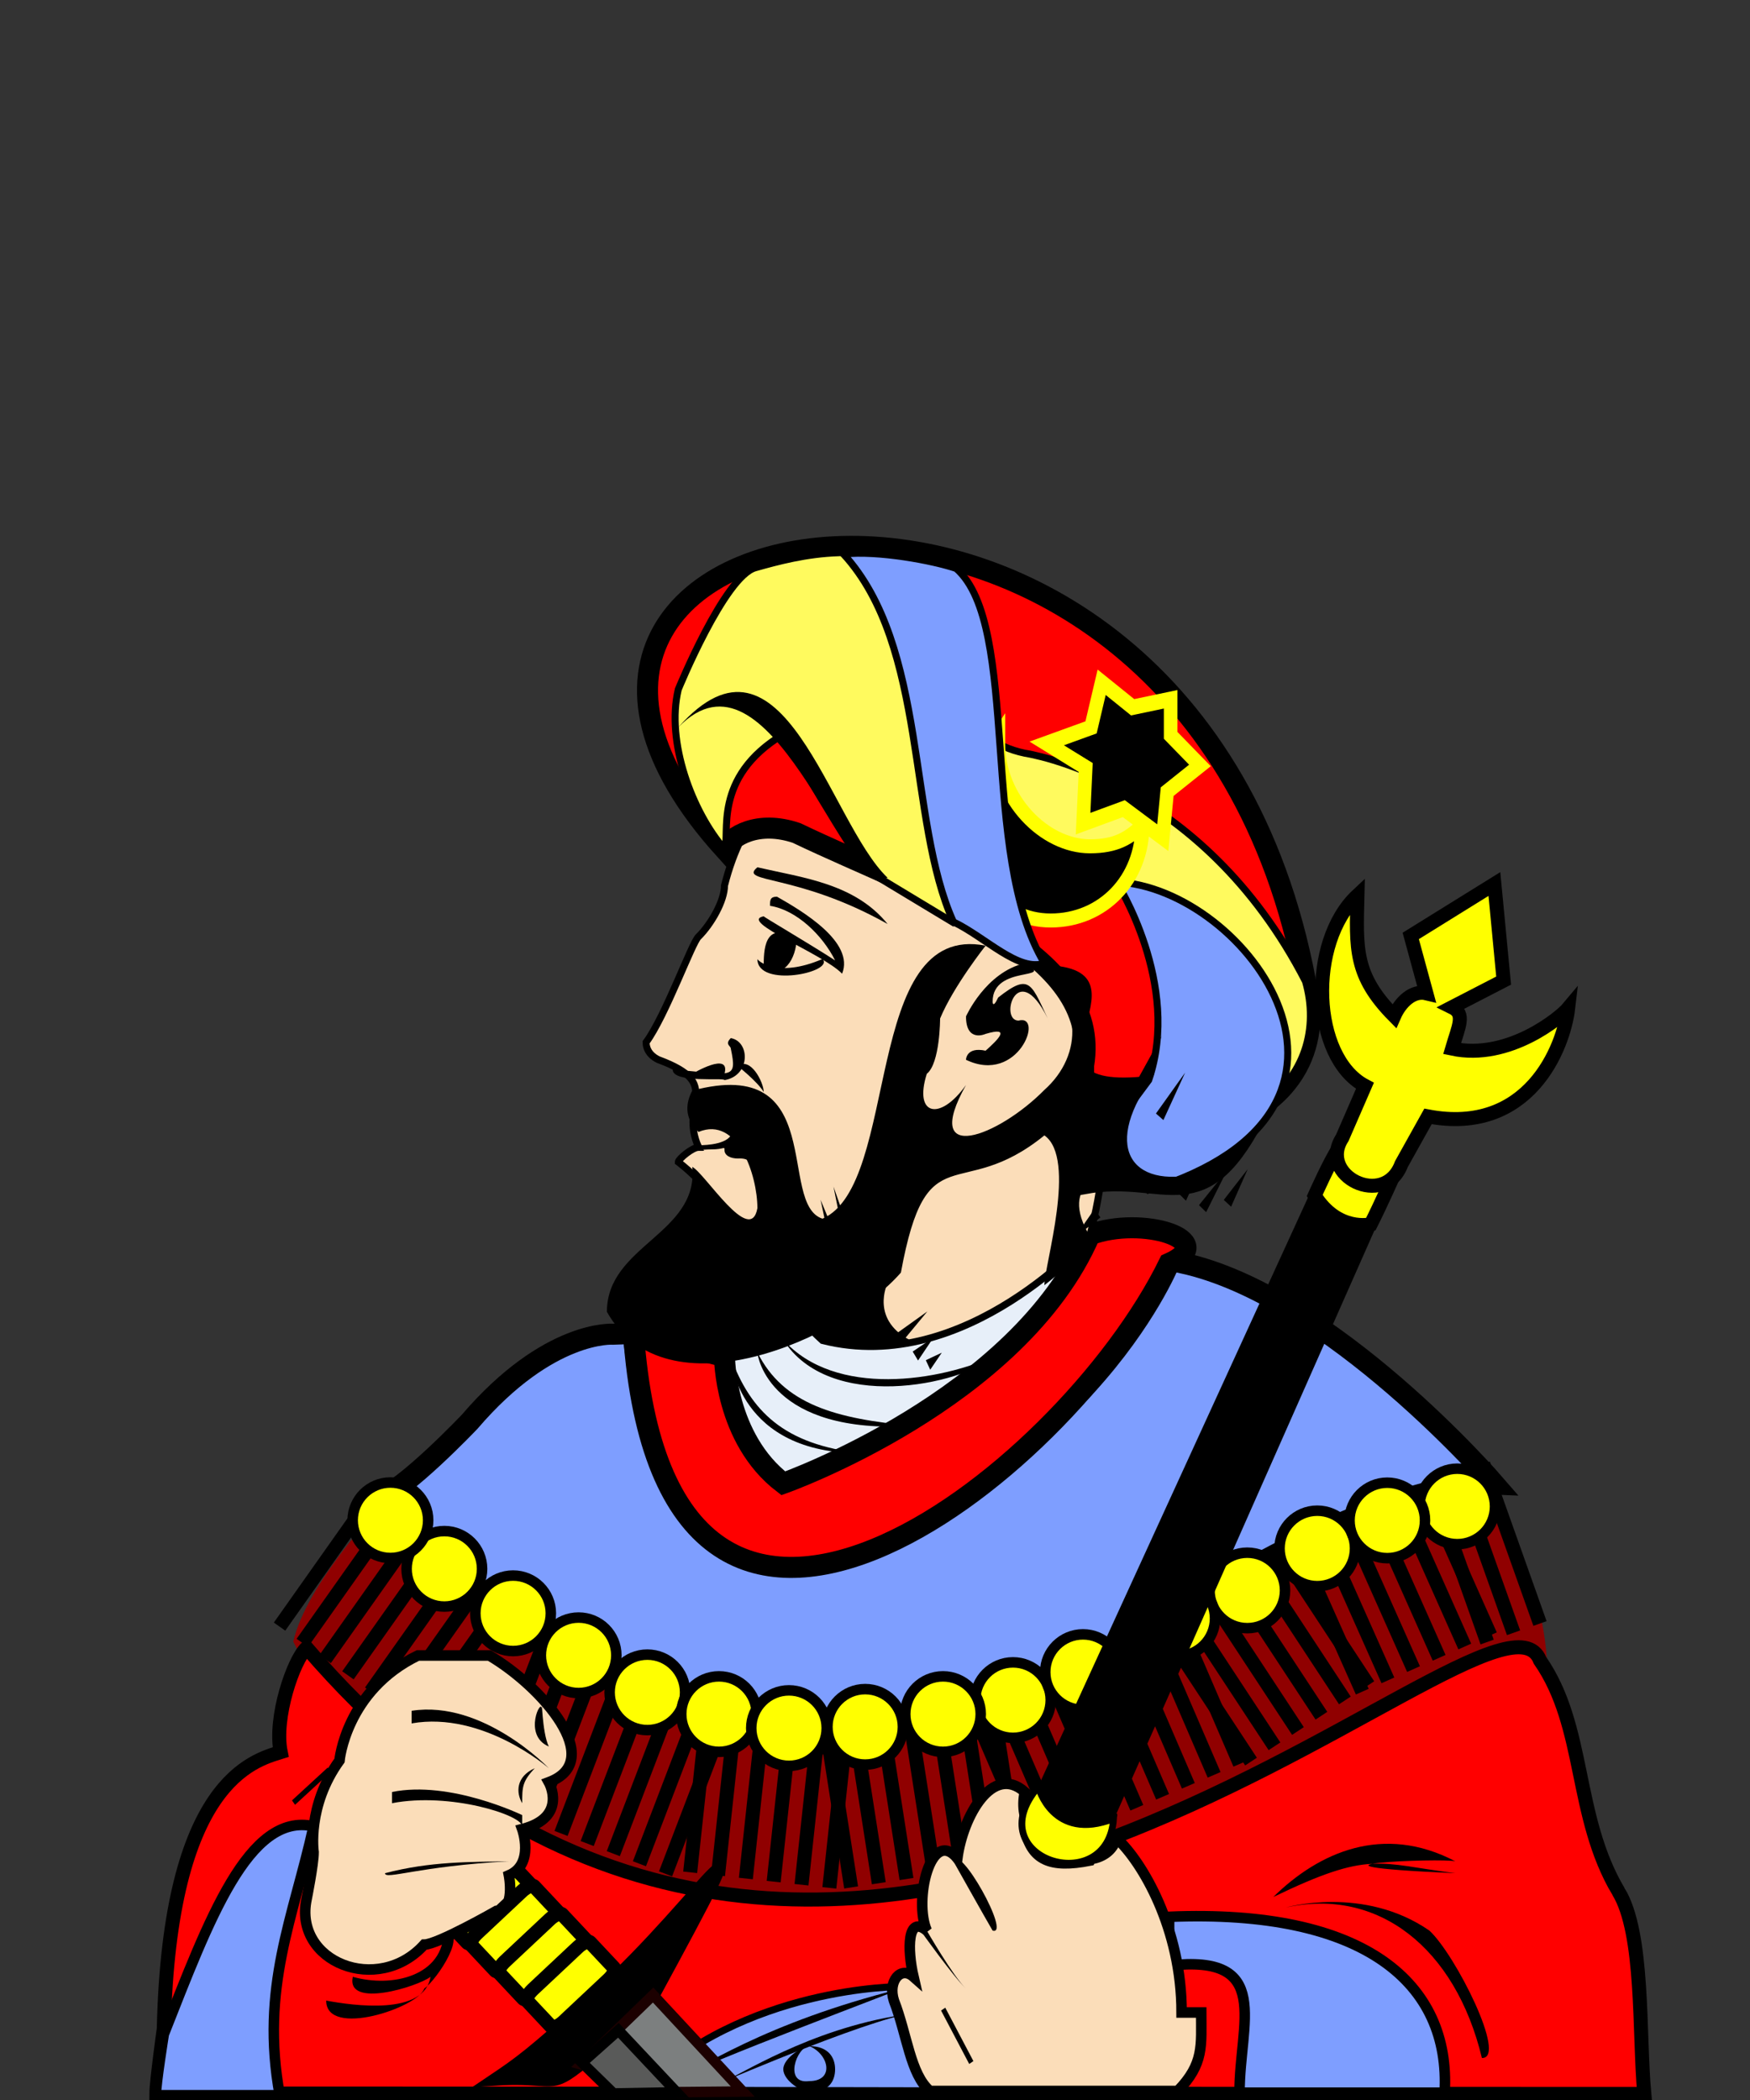 <?xml version="1.0" encoding="UTF-8" standalone="no"?>
<!-- Created with Inkscape (http://www.inkscape.org/) -->

<svg
   xmlns:dc="http://purl.org/dc/elements/1.1/"
   xmlns:cc="http://creativecommons.org/ns#"
   xmlns:rdf="http://www.w3.org/1999/02/22-rdf-syntax-ns#"
   xmlns:svg="http://www.w3.org/2000/svg"
   xmlns="http://www.w3.org/2000/svg"
   xmlns:sodipodi="http://sodipodi.sourceforge.net/DTD/sodipodi-0.dtd"
   xmlns:inkscape="http://www.inkscape.org/namespaces/inkscape"
   version="1.1"
   width="250"
   height="300"
   viewBox="0 0 250 300"
   id="cards"
   inkscape:version="0.91 r13725"
   sodipodi:docname="face_DK.svg">
  <rect x="0" y="0" width="250" height="300" fill="#333333" stroke="none"/>
  <sodipodi:namedview
     pagecolor="#ffffff"
     bordercolor="#666666"
     objecttolerance="10"
     gridtolerance="10"
     guidetolerance="10"
     inkscape:pageopacity="0"
     inkscape:pageshadow="2"
     inkscape:window-width="1920"
     inkscape:window-height="978"
     id="namedview6787"
     showgrid="false"
     inkscape:zoom="1"
     inkscape:cx="-197.501"
     inkscape:cy="157.20321"
     inkscape:window-x="0"
     inkscape:window-y="1"
     inkscape:window-maximized="1"
     inkscape:current-layer="cards"
     showguides="true"
     inkscape:guide-bbox="true" />
  <defs
     id="defs2680" />
  <path
     d="m 211.7,212 c -16.9,-0.1 -47.6,20.8 -47.6,20.8 -23.3,23.2 -68,10 -68,10 C 72.7,236.1 59.7,219.7 56,215.4 l -2,0.2 c 0,0 -10.2,10.7 -12.1,18.9 0,0 8.5,19.8 44.8,34.8 0,0 31.7,9.9 59.7,1.7 0,0 14,-5.1 25.2,-11.7 0,0 14.9,-8.3 15.8,-8.3 0,0 18.7,-13.1 28,-13.1 0,0 4.6,1.6 5.6,0 0,0 0,-13.3 -9.3,-25.9 z"
     id="path12935"
     style="fill:#900000;fill-rule:evenodd;fill-opacity:1"
     inkscape:connector-curvature="0" />
  <path
     style="fill:none;fill-rule:evenodd;stroke:#000000;stroke-width:2;stroke-linecap:butt;stroke-linejoin:miter;stroke-miterlimit:4;stroke-dasharray:none;stroke-opacity:1"
     d="m 211.9,209.141 c 8.097,22.788 8.097,22.788 8.097,22.788"
     id="path4585"
     inkscape:connector-curvature="0"
     sodipodi:nodetypes="cc" />
  <path
     sodipodi:nodetypes="cc"
     inkscape:connector-curvature="0"
     id="path4587"
     d="m 208.125,210.465 c 8.097,22.788 8.097,22.788 8.097,22.788"
     style="fill:none;fill-rule:evenodd;stroke:#000000;stroke-width:2;stroke-linecap:butt;stroke-linejoin:miter;stroke-miterlimit:4;stroke-dasharray:none;stroke-opacity:1" />
  <path
     style="fill:none;fill-rule:evenodd;stroke:#000000;stroke-width:2;stroke-linecap:butt;stroke-linejoin:miter;stroke-miterlimit:4;stroke-dasharray:none;stroke-opacity:1"
     d="m 204.351,211.789 c 8.097,22.788 8.097,22.788 8.097,22.788"
     id="path4589"
     inkscape:connector-curvature="0"
     sodipodi:nodetypes="cc" />
  <g
     id="g4964"
     transform="matrix(0.915,-0.403,0.403,0.915,-112.07,-2.067)">
    <path
       style="fill:none;fill-rule:evenodd;stroke:#000000;stroke-width:2;stroke-linecap:butt;stroke-linejoin:miter;stroke-miterlimit:4;stroke-dasharray:none;stroke-opacity:1"
       d="m 202.357,322.551 c 0.099,24.183 0.099,24.183 0.099,24.183"
       id="path4591"
       inkscape:connector-curvature="0"
       sodipodi:nodetypes="cc" />
    <path
       sodipodi:nodetypes="cc"
       inkscape:connector-curvature="0"
       id="path4593"
       d="m 198.357,322.551 c 0.099,24.183 0.099,24.183 0.099,24.183"
       style="fill:none;fill-rule:evenodd;stroke:#000000;stroke-width:2;stroke-linecap:butt;stroke-linejoin:miter;stroke-miterlimit:4;stroke-dasharray:none;stroke-opacity:1" />
    <path
       style="fill:none;fill-rule:evenodd;stroke:#000000;stroke-width:2;stroke-linecap:butt;stroke-linejoin:miter;stroke-miterlimit:4;stroke-dasharray:none;stroke-opacity:1"
       d="m 194.357,322.551 c 0.099,24.183 0.099,24.183 0.099,24.183"
       id="path4595"
       inkscape:connector-curvature="0"
       sodipodi:nodetypes="cc" />
    <path
       sodipodi:nodetypes="cc"
       inkscape:connector-curvature="0"
       id="path4597"
       d="m 190.357,322.551 c 0.099,24.183 0.099,24.183 0.099,24.183"
       style="fill:none;fill-rule:evenodd;stroke:#000000;stroke-width:2;stroke-linecap:butt;stroke-linejoin:miter;stroke-miterlimit:4;stroke-dasharray:none;stroke-opacity:1" />
    <path
       style="fill:none;fill-rule:evenodd;stroke:#000000;stroke-width:2;stroke-linecap:butt;stroke-linejoin:miter;stroke-miterlimit:4;stroke-dasharray:none;stroke-opacity:1"
       d="m 186.357,322.551 c 0.099,24.183 0.099,24.183 0.099,24.183"
       id="path4599"
       inkscape:connector-curvature="0"
       sodipodi:nodetypes="cc" />
    <path
       sodipodi:nodetypes="cc"
       inkscape:connector-curvature="0"
       id="path4601"
       d="m 182.357,322.551 c 0.099,24.183 0.099,24.183 0.099,24.183"
       style="fill:none;fill-rule:evenodd;stroke:#000000;stroke-width:2;stroke-linecap:butt;stroke-linejoin:miter;stroke-miterlimit:4;stroke-dasharray:none;stroke-opacity:1" />
  </g>
  <g
     id="g4956"
     transform="matrix(0.838,-0.546,0.546,0.838,-143.386,47.609)">
    <path
       style="fill:none;fill-rule:evenodd;stroke:#000000;stroke-width:2;stroke-linecap:butt;stroke-linejoin:miter;stroke-miterlimit:4;stroke-dasharray:none;stroke-opacity:1"
       d="m 178.357,322.551 c 0.099,24.183 0.099,24.183 0.099,24.183"
       id="path4603"
       inkscape:connector-curvature="0"
       sodipodi:nodetypes="cc" />
    <path
       sodipodi:nodetypes="cc"
       inkscape:connector-curvature="0"
       id="path4605"
       d="m 174.357,322.551 c 0.099,24.183 0.099,24.183 0.099,24.183"
       style="fill:none;fill-rule:evenodd;stroke:#000000;stroke-width:2;stroke-linecap:butt;stroke-linejoin:miter;stroke-miterlimit:4;stroke-dasharray:none;stroke-opacity:1" />
    <path
       style="fill:none;fill-rule:evenodd;stroke:#000000;stroke-width:2;stroke-linecap:butt;stroke-linejoin:miter;stroke-miterlimit:4;stroke-dasharray:none;stroke-opacity:1"
       d="m 170.357,322.551 c 0.099,24.183 0.099,24.183 0.099,24.183"
       id="path4607"
       inkscape:connector-curvature="0"
       sodipodi:nodetypes="cc" />
    <path
       sodipodi:nodetypes="cc"
       inkscape:connector-curvature="0"
       id="path4609"
       d="m 166.357,322.551 c 0.099,24.183 0.099,24.183 0.099,24.183"
       style="fill:none;fill-rule:evenodd;stroke:#000000;stroke-width:2;stroke-linecap:butt;stroke-linejoin:miter;stroke-miterlimit:4;stroke-dasharray:none;stroke-opacity:1" />
    <path
       style="fill:none;fill-rule:evenodd;stroke:#000000;stroke-width:2;stroke-linecap:butt;stroke-linejoin:miter;stroke-miterlimit:4;stroke-dasharray:none;stroke-opacity:1"
       d="m 162.357,322.551 c 0.099,24.183 0.099,24.183 0.099,24.183"
       id="path4611"
       inkscape:connector-curvature="0"
       sodipodi:nodetypes="cc" />
    <path
       sodipodi:nodetypes="cc"
       inkscape:connector-curvature="0"
       id="path4613"
       d="m 158.357,322.551 c 0.099,24.183 0.099,24.183 0.099,24.183"
       style="fill:none;fill-rule:evenodd;stroke:#000000;stroke-width:2;stroke-linecap:butt;stroke-linejoin:miter;stroke-miterlimit:4;stroke-dasharray:none;stroke-opacity:1" />
  </g>
  <g
     id="g4945"
     transform="matrix(0.92,-0.392,0.392,0.92,-100.895,-6.468)">
    <path
       style="fill:none;fill-rule:evenodd;stroke:#000000;stroke-width:2;stroke-linecap:butt;stroke-linejoin:miter;stroke-miterlimit:4;stroke-dasharray:none;stroke-opacity:1"
       d="m 154.357,322.551 c 0.099,24.183 0.099,24.183 0.099,24.183"
       id="path4615"
       inkscape:connector-curvature="0"
       sodipodi:nodetypes="cc" />
    <path
       sodipodi:nodetypes="cc"
       inkscape:connector-curvature="0"
       id="path4617"
       d="m 150.357,322.551 c 0.099,24.183 0.099,24.183 0.099,24.183"
       style="fill:none;fill-rule:evenodd;stroke:#000000;stroke-width:2;stroke-linecap:butt;stroke-linejoin:miter;stroke-miterlimit:4;stroke-dasharray:none;stroke-opacity:1" />
    <path
       style="fill:none;fill-rule:evenodd;stroke:#000000;stroke-width:2;stroke-linecap:butt;stroke-linejoin:miter;stroke-miterlimit:4;stroke-dasharray:none;stroke-opacity:1"
       d="m 146.357,322.551 c 0.099,24.183 0.099,24.183 0.099,24.183"
       id="path4619"
       inkscape:connector-curvature="0"
       sodipodi:nodetypes="cc" />
    <path
       sodipodi:nodetypes="cc"
       inkscape:connector-curvature="0"
       id="path4621"
       d="m 142.357,322.551 c 0.099,24.183 0.099,24.183 0.099,24.183"
       style="fill:none;fill-rule:evenodd;stroke:#000000;stroke-width:2;stroke-linecap:butt;stroke-linejoin:miter;stroke-miterlimit:4;stroke-dasharray:none;stroke-opacity:1" />
    <path
       style="fill:none;fill-rule:evenodd;stroke:#000000;stroke-width:2;stroke-linecap:butt;stroke-linejoin:miter;stroke-miterlimit:4;stroke-dasharray:none;stroke-opacity:1"
       d="m 138.357,322.551 c 0.099,24.183 0.099,24.183 0.099,24.183"
       id="path4623"
       inkscape:connector-curvature="0"
       sodipodi:nodetypes="cc" />
    <path
       sodipodi:nodetypes="cc"
       inkscape:connector-curvature="0"
       id="path4625"
       d="m 134.357,322.551 c 0.099,24.183 0.099,24.183 0.099,24.183"
       style="fill:none;fill-rule:evenodd;stroke:#000000;stroke-width:2;stroke-linecap:butt;stroke-linejoin:miter;stroke-miterlimit:4;stroke-dasharray:none;stroke-opacity:1" />
    <path
       style="fill:none;fill-rule:evenodd;stroke:#000000;stroke-width:2;stroke-linecap:butt;stroke-linejoin:miter;stroke-miterlimit:4;stroke-dasharray:none;stroke-opacity:1"
       d="m 130.357,322.551 c 0.099,24.183 0.099,24.183 0.099,24.183"
       id="path4627"
       inkscape:connector-curvature="0"
       sodipodi:nodetypes="cc" />
    <path
       sodipodi:nodetypes="cc"
       inkscape:connector-curvature="0"
       id="path4629"
       d="m 126.357,322.551 c 0.099,24.183 0.099,24.183 0.099,24.183"
       style="fill:none;fill-rule:evenodd;stroke:#000000;stroke-width:2;stroke-linecap:butt;stroke-linejoin:miter;stroke-miterlimit:4;stroke-dasharray:none;stroke-opacity:1" />
    <path
       style="fill:none;fill-rule:evenodd;stroke:#000000;stroke-width:2;stroke-linecap:butt;stroke-linejoin:miter;stroke-miterlimit:4;stroke-dasharray:none;stroke-opacity:1"
       d="m 122.357,322.551 c 0.099,24.183 0.099,24.183 0.099,24.183"
       id="path4631"
       inkscape:connector-curvature="0"
       sodipodi:nodetypes="cc" />
  </g>
  <g
     id="g4936"
     transform="matrix(0.989,-0.15,0.15,0.989,-23.84,-59.12)">
    <path
       sodipodi:nodetypes="cc"
       inkscape:connector-curvature="0"
       id="path4633"
       d="m 118.357,322.551 c 0.099,24.183 0.099,24.183 0.099,24.183"
       style="fill:none;fill-rule:evenodd;stroke:#000000;stroke-width:2;stroke-linecap:butt;stroke-linejoin:miter;stroke-miterlimit:4;stroke-dasharray:none;stroke-opacity:1" />
    <path
       style="fill:none;fill-rule:evenodd;stroke:#000000;stroke-width:2;stroke-linecap:butt;stroke-linejoin:miter;stroke-miterlimit:4;stroke-dasharray:none;stroke-opacity:1"
       d="m 114.357,322.551 c 0.099,24.183 0.099,24.183 0.099,24.183"
       id="path4635"
       inkscape:connector-curvature="0"
       sodipodi:nodetypes="cc" />
    <path
       sodipodi:nodetypes="cc"
       inkscape:connector-curvature="0"
       id="path4637"
       d="m 110.357,322.551 c 0.099,24.183 0.099,24.183 0.099,24.183"
       style="fill:none;fill-rule:evenodd;stroke:#000000;stroke-width:2;stroke-linecap:butt;stroke-linejoin:miter;stroke-miterlimit:4;stroke-dasharray:none;stroke-opacity:1" />
    <path
       style="fill:none;fill-rule:evenodd;stroke:#000000;stroke-width:2;stroke-linecap:butt;stroke-linejoin:miter;stroke-miterlimit:4;stroke-dasharray:none;stroke-opacity:1"
       d="m 106.357,322.551 c 0.099,24.183 0.099,24.183 0.099,24.183"
       id="path4639"
       inkscape:connector-curvature="0"
       sodipodi:nodetypes="cc" />
    <path
       sodipodi:nodetypes="cc"
       inkscape:connector-curvature="0"
       id="path4641"
       d="m 102.357,322.551 c 0.099,24.183 0.099,24.183 0.099,24.183"
       style="fill:none;fill-rule:evenodd;stroke:#000000;stroke-width:2;stroke-linecap:butt;stroke-linejoin:miter;stroke-miterlimit:4;stroke-dasharray:none;stroke-opacity:1" />
    <path
       style="fill:none;fill-rule:evenodd;stroke:#000000;stroke-width:2;stroke-linecap:butt;stroke-linejoin:miter;stroke-miterlimit:4;stroke-dasharray:none;stroke-opacity:1"
       d="m 98.357,322.551 c 0.099,24.183 0.099,24.183 0.099,24.183"
       id="path4643"
       inkscape:connector-curvature="0"
       sodipodi:nodetypes="cc" />
    <path
       sodipodi:nodetypes="cc"
       inkscape:connector-curvature="0"
       id="path4645"
       d="m 94.357,322.551 c 0.099,24.183 0.099,24.183 0.099,24.183"
       style="fill:none;fill-rule:evenodd;stroke:#000000;stroke-width:2;stroke-linecap:butt;stroke-linejoin:miter;stroke-miterlimit:4;stroke-dasharray:none;stroke-opacity:1" />
  </g>
  <g
     id="g4928"
     transform="matrix(0.994,0.111,-0.111,0.994,67.052,-85.001)">
    <path
       style="fill:none;fill-rule:evenodd;stroke:#000000;stroke-width:2;stroke-linecap:butt;stroke-linejoin:miter;stroke-miterlimit:4;stroke-dasharray:none;stroke-opacity:1"
       d="m 90.357,322.551 c 0.099,24.183 0.099,24.183 0.099,24.183"
       id="path4647"
       inkscape:connector-curvature="0"
       sodipodi:nodetypes="cc" />
    <path
       sodipodi:nodetypes="cc"
       inkscape:connector-curvature="0"
       id="path4649"
       d="m 86.357,322.551 c 0.099,24.183 0.099,24.183 0.099,24.183"
       style="fill:none;fill-rule:evenodd;stroke:#000000;stroke-width:2;stroke-linecap:butt;stroke-linejoin:miter;stroke-miterlimit:4;stroke-dasharray:none;stroke-opacity:1" />
    <path
       style="fill:none;fill-rule:evenodd;stroke:#000000;stroke-width:2;stroke-linecap:butt;stroke-linejoin:miter;stroke-miterlimit:4;stroke-dasharray:none;stroke-opacity:1"
       d="m 82.357,322.551 c 0.099,24.183 0.099,24.183 0.099,24.183"
       id="path4651"
       inkscape:connector-curvature="0"
       sodipodi:nodetypes="cc" />
    <path
       sodipodi:nodetypes="cc"
       inkscape:connector-curvature="0"
       id="path4653"
       d="m 78.357,322.551 c 0.099,24.183 0.099,24.183 0.099,24.183"
       style="fill:none;fill-rule:evenodd;stroke:#000000;stroke-width:2;stroke-linecap:butt;stroke-linejoin:miter;stroke-miterlimit:4;stroke-dasharray:none;stroke-opacity:1" />
    <path
       style="fill:none;fill-rule:evenodd;stroke:#000000;stroke-width:2;stroke-linecap:butt;stroke-linejoin:miter;stroke-miterlimit:4;stroke-dasharray:none;stroke-opacity:1"
       d="m 74.357,322.551 c 0.099,24.183 0.099,24.183 0.099,24.183"
       id="path4655"
       inkscape:connector-curvature="0"
       sodipodi:nodetypes="cc" />
    <path
       sodipodi:nodetypes="cc"
       inkscape:connector-curvature="0"
       id="path4657"
       d="m 70.357,322.551 c 0.099,24.183 0.099,24.183 0.099,24.183"
       style="fill:none;fill-rule:evenodd;stroke:#000000;stroke-width:2;stroke-linecap:butt;stroke-linejoin:miter;stroke-miterlimit:4;stroke-dasharray:none;stroke-opacity:1" />
  </g>
  <g
     id="g4918"
     transform="matrix(0.933,0.361,-0.361,0.933,178.602,-74.576)">
    <path
       style="fill:none;fill-rule:evenodd;stroke:#000000;stroke-width:2;stroke-linecap:butt;stroke-linejoin:miter;stroke-miterlimit:4;stroke-dasharray:none;stroke-opacity:1"
       d="m 45.497,325.026 c 0.099,24.183 0.099,24.183 0.099,24.183"
       id="path4659"
       inkscape:connector-curvature="0"
       sodipodi:nodetypes="cc" />
    <path
       sodipodi:nodetypes="cc"
       inkscape:connector-curvature="0"
       id="path4661"
       d="m 41.497,325.026 c 0.099,24.183 0.099,24.183 0.099,24.183"
       style="fill:none;fill-rule:evenodd;stroke:#000000;stroke-width:2;stroke-linecap:butt;stroke-linejoin:miter;stroke-miterlimit:4;stroke-dasharray:none;stroke-opacity:1" />
    <path
       style="fill:none;fill-rule:evenodd;stroke:#000000;stroke-width:2;stroke-linecap:butt;stroke-linejoin:miter;stroke-miterlimit:4;stroke-dasharray:none;stroke-opacity:1"
       d="m 37.497,325.026 c 0.099,24.183 0.099,24.183 0.099,24.183"
       id="path4663"
       inkscape:connector-curvature="0"
       sodipodi:nodetypes="cc" />
    <path
       sodipodi:nodetypes="cc"
       inkscape:connector-curvature="0"
       id="path4665"
       d="m 33.497,325.026 c 0.099,24.183 0.099,24.183 0.099,24.183"
       style="fill:none;fill-rule:evenodd;stroke:#000000;stroke-width:2;stroke-linecap:butt;stroke-linejoin:miter;stroke-miterlimit:4;stroke-dasharray:none;stroke-opacity:1" />
    <path
       style="fill:none;fill-rule:evenodd;stroke:#000000;stroke-width:2;stroke-linecap:butt;stroke-linejoin:miter;stroke-miterlimit:4;stroke-dasharray:none;stroke-opacity:1"
       d="m 29.497,325.026 c 0.099,24.183 0.099,24.183 0.099,24.183"
       id="path4667"
       inkscape:connector-curvature="0"
       sodipodi:nodetypes="cc" />
    <path
       sodipodi:nodetypes="cc"
       inkscape:connector-curvature="0"
       id="path4669"
       d="m 25.497,325.026 c 0.099,24.183 0.099,24.183 0.099,24.183"
       style="fill:none;fill-rule:evenodd;stroke:#000000;stroke-width:2;stroke-linecap:butt;stroke-linejoin:miter;stroke-miterlimit:4;stroke-dasharray:none;stroke-opacity:1" />
    <path
       style="fill:none;fill-rule:evenodd;stroke:#000000;stroke-width:2;stroke-linecap:butt;stroke-linejoin:miter;stroke-miterlimit:4;stroke-dasharray:none;stroke-opacity:1"
       d="m 21.497,325.026 c 0.099,24.183 0.099,24.183 0.099,24.183"
       id="path4671"
       inkscape:connector-curvature="0"
       sodipodi:nodetypes="cc" />
    <path
       sodipodi:nodetypes="cc"
       inkscape:connector-curvature="0"
       id="path4673"
       d="m 17.497,325.026 c 0.099,24.183 0.099,24.183 0.099,24.183"
       style="fill:none;fill-rule:evenodd;stroke:#000000;stroke-width:2;stroke-linecap:butt;stroke-linejoin:miter;stroke-miterlimit:4;stroke-dasharray:none;stroke-opacity:1" />
  </g>
  <g
     id="g4909"
     transform="matrix(0.814,0.58,-0.58,0.814,258.578,-37.373)"
     inkscape:transform-center-x="46.306707"
     inkscape:transform-center-y="34.21898">
    <path
       style="fill:none;fill-rule:evenodd;stroke:#000000;stroke-width:2;stroke-linecap:butt;stroke-linejoin:miter;stroke-miterlimit:4;stroke-dasharray:none;stroke-opacity:1"
       d="m 2.357,322.551 c 0.099,24.183 0.099,24.183 0.099,24.183"
       id="path4675"
       inkscape:connector-curvature="0"
       sodipodi:nodetypes="cc" />
    <path
       sodipodi:nodetypes="cc"
       inkscape:connector-curvature="0"
       id="path4677"
       d="m -1.643,322.551 c 0.099,24.183 0.099,24.183 0.099,24.183"
       style="fill:none;fill-rule:evenodd;stroke:#000000;stroke-width:2;stroke-linecap:butt;stroke-linejoin:miter;stroke-miterlimit:4;stroke-dasharray:none;stroke-opacity:1" />
    <path
       style="fill:none;fill-rule:evenodd;stroke:#000000;stroke-width:2;stroke-linecap:butt;stroke-linejoin:miter;stroke-miterlimit:4;stroke-dasharray:none;stroke-opacity:1"
       d="m -5.643,322.551 c 0.099,24.183 0.099,24.183 0.099,24.183"
       id="path4679"
       inkscape:connector-curvature="0"
       sodipodi:nodetypes="cc" />
    <path
       sodipodi:nodetypes="cc"
       inkscape:connector-curvature="0"
       id="path4681"
       d="m -9.643,322.551 c 0.099,24.183 0.099,24.183 0.099,24.183"
       style="fill:none;fill-rule:evenodd;stroke:#000000;stroke-width:2;stroke-linecap:butt;stroke-linejoin:miter;stroke-miterlimit:4;stroke-dasharray:none;stroke-opacity:1" />
    <path
       style="fill:none;fill-rule:evenodd;stroke:#000000;stroke-width:2;stroke-linecap:butt;stroke-linejoin:miter;stroke-miterlimit:4;stroke-dasharray:none;stroke-opacity:1"
       d="m -13.643,322.551 c 0.099,24.183 0.099,24.183 0.099,24.183"
       id="path4683"
       inkscape:connector-curvature="0"
       sodipodi:nodetypes="cc" />
    <path
       sodipodi:nodetypes="cc"
       inkscape:connector-curvature="0"
       id="path4685"
       d="m -17.643,322.551 c 0.099,24.183 0.099,24.183 0.099,24.183"
       style="fill:none;fill-rule:evenodd;stroke:#000000;stroke-width:2;stroke-linecap:butt;stroke-linejoin:miter;stroke-miterlimit:4;stroke-dasharray:none;stroke-opacity:1" />
    <path
       style="fill:none;fill-rule:evenodd;stroke:#000000;stroke-width:2;stroke-linecap:butt;stroke-linejoin:miter;stroke-miterlimit:4;stroke-dasharray:none;stroke-opacity:1"
       d="m -21.643,322.551 c 0.099,24.183 0.099,24.183 0.099,24.183"
       id="path4687"
       inkscape:connector-curvature="0"
       sodipodi:nodetypes="cc" />
  </g>
  <path
     d="m 231.2,270.2 c -6.4,-10.8 -4.6,-23.5 -11.2,-33 -6.5,-16.7 -100.7,86 -176.2,-1.8 -1.9,1.8 -4.7,10 -3.7,14.9 -3.8,1.2 -15.9,4.1 -16.7,39.5 0,0 -1.062,7.675 -1.062,9.275 L 234.9,299.137 c -0.8,-8.6 0,-22.938 -3.7,-28.938 z"
     id="path12939"
     style="fill:#ff0000;fill-rule:evenodd;stroke:#000000;stroke-width:2.004"
     inkscape:connector-curvature="0"
     sodipodi:nodetypes="cccccccc" />
  <path
     d="m 44.8,260.9 c -9.3,-2.1 -15,13.5 -21.4,29.7 0,0 -1.133,7.019 -1.133,8.719 5.845,0 11.737,0 17.7,0 C 37.167,283.919 41.9,274 44.8,260.9 Z"
     id="path12943"
     style="fill:#7e9eff;fill-opacity:1;fill-rule:evenodd;stroke:#000000;stroke-width:1.503"
     inkscape:connector-curvature="0"
     sodipodi:nodetypes="ccccc" />
  <path
     d="m 206.375,298.95 c 0.9,-15.6 -11.372,-26.286 -39.358,-25.122 L 167,280.8 c 14.9,-1.7 10.075,8.15 10.075,18.15 z"
     id="path12947"
     style="fill:#7e9eff;fill-opacity:1;fill-rule:evenodd;stroke:#000000;stroke-width:1.503"
     inkscape:connector-curvature="0"
     sodipodi:nodetypes="ccccc" />
  <path
     d="m 111.9,211.9 c 0,0 33.6,-11.7 43.8,-34.9 -21.4,7.9 -78.3,7.5 -43.8,34.9 z"
     id="path12953"
     style="fill:#e7eff9;fill-rule:evenodd"
     inkscape:connector-curvature="0" />
  <path
     d="m 111.9,191.4 c 6.5,10.3 25.1,6.7 30.7,2.1 -8.3,3.9 -23.3,6.2 -30.7,-2.1 z"
     id="path12955"
     style="fill:#000000;fill-rule:evenodd"
     inkscape:connector-curvature="0" />
  <path
     d="m 108.2,193.2 c 0,0.6 1.8,11.8 22.3,10.5 -11.2,-1 -18.6,-3.1 -22.3,-10.5 z"
     id="path12957"
     style="fill:#000000;fill-rule:evenodd"
     inkscape:connector-curvature="0" />
  <path
     d="m 104.4,193.9 c 0,0.2 1,13.8 18.7,13.7 -11.2,-1.2 -15.9,-6.1 -18.7,-13.7 z"
     id="path12959"
     style="fill:#000000;fill-rule:evenodd"
     inkscape:connector-curvature="0" />
  <path
     d="m 167.8,179.5 c 0,0.3 -0.8,0.5 -0.8,1 0,0 -13.1,32.3 -55.1,42.5 0,0 -2.8,0 -6.5,-1.7 0,0 -14,-15.1 -14.9,-30.8 l -2.9,0.1 c 0,0 -9.2,-0.7 -20.5,12.5 0,0 -9.3,9.8 -13.1,11 0,0 15,20.4 42.1,28.7 0,0 44.7,13.2 68,-10 0,0 31.7,-21.6 49.4,-20.8 0,0 -23.3,-27 -44.7,-31.6 0,0 -1,-1 -1,-0.9 z"
     id="path12961"
     style="fill:#7e9eff;fill-rule:evenodd;stroke:#000000;stroke-width:3.006"
     inkscape:connector-curvature="0" />
  <circle
     style="opacity:1;fill:#ffff00;fill-opacity:1;stroke:#000000;stroke-width:1.5;stroke-miterlimit:4;stroke-dasharray:none;stroke-dashoffset:0;stroke-opacity:1"
     id="circle5555"
     cx="73.298"
     cy="230.473"
     r="5.392" />
  <path
     d="m 90.5,190.5 c 4.6,64.7 61.4,20.9 76.5,-10 7.4,-3.3 -3.8,-6.9 -11.3,-4.1 -10.2,23.6 -43.8,35.5 -43.8,35.5 -8.4,-6.4 -8.4,-18.1 -8.4,-18.1 z"
     id="path12965"
     style="fill:#ff0000;fill-rule:evenodd;stroke:#000000;stroke-width:3.006"
     inkscape:connector-curvature="0" />
  <path
     d="m 159.5,239.5 c 0,1.6 -1.9,3.3 -3.8,3.3 0,0 -0.9,-1.7 -0.9,-3.3 0,0 0.9,-1.6 0.9,-1.6 1.9,0 3.8,1.6 3.8,1.6 z"
     id="path13073"
     style="fill:#ffffff;fill-rule:evenodd"
     inkscape:connector-curvature="0" />
  <path
     d="m 154.8,239.5 c 0,1.6 0,3.3 0.9,3.3 1.9,0 3.8,-1.7 3.8,-3.3 0,-1.6 -1.9,-1.6 -3.8,-1.6 -0.9,0 -0.9,0 -0.9,1.6 z m 0,0 c 0,0 0.9,-1.6 0.9,-1.6 1.9,0 1.9,1.6 1.9,1.6 0,1.6 0,1.6 -1.9,1.6 0,0 -0.9,0 -0.9,-1.6 z"
     id="path13075"
     style="fill:#000000;fill-rule:evenodd"
     inkscape:connector-curvature="0" />
  <path
     d="m 161.3,237.9 c 0,0 0,1.6 -0.9,1.6 -0.9,0 -2.8,-1.6 -2.8,-1.6 0,-1.8 1.9,-3.4 2.8,-3.4 0.9,0 0.9,1.6 0.9,3.4 z"
     id="path13077"
     style="fill:#ffffff;fill-rule:evenodd"
     inkscape:connector-curvature="0" />
  <path
     d="m 157.6,237.9 c 0,1.6 1.9,1.6 2.8,1.6 0.9,0 0.9,0 0.9,-1.6 0,-1.8 0,-3.4 -0.9,-3.4 -0.9,0 -2.8,1.6 -2.8,3.4 z m 1.9,0 c 0,-1.8 0,-1.8 0.9,-1.8 0,0 0.9,0 0.9,1.8 0,0 -0.9,1.6 -0.9,1.6 -0.9,0 -0.9,-1.6 -0.9,-1.6 z"
     id="path13079"
     style="fill:#000000;fill-rule:evenodd"
     inkscape:connector-curvature="0" />
  <path
     d="m 167,234.5 c 0,1.6 -2.9,3.4 -3.8,3.4 -1.9,0 -1.9,-1.8 -1.9,-3.4 0,-1.7 0,-1.7 1.9,-1.7 0.9,0 3.8,0 3.8,1.7 z"
     id="path13081"
     style="fill:#ffffff;fill-rule:evenodd"
     inkscape:connector-curvature="0" />
  <path
     d="m 161.3,234.5 c 0,1.6 0,3.4 1.9,3.4 0.9,0 3.8,-1.8 3.8,-3.4 0,-1.7 -2.9,-1.7 -3.8,-1.7 -1.9,0 -1.9,0 -1.9,1.7 z m 0,0 c 0,0 1.9,-1.7 1.9,-1.7 0.9,0 0.9,1.7 0.9,1.7 0,1.6 0,1.6 -0.9,1.6 0,0 -1.9,0 -1.9,-1.6 z"
     id="path13083"
     style="fill:#000000;fill-rule:evenodd"
     inkscape:connector-curvature="0" />
  <path
     d="m 168.8,232.8 c 0,0 -1,1.7 -1,1.7 -0.8,0 -3.7,-1.7 -3.7,-1.7 0,-1.6 2.9,-3.3 3.7,-3.3 0,0 1,1.7 1,3.3 z"
     id="path13085"
     style="fill:#ffffff;fill-rule:evenodd"
     inkscape:connector-curvature="0" />
  <path
     d="m 164.1,232.8 c 0,0 2.9,1.7 3.7,1.7 0,0 1,-1.7 1,-1.7 0,-1.6 -1,-3.3 -1,-3.3 -0.8,0 -3.7,1.7 -3.7,3.3 z m 0,0 c 0,-1.6 2.9,-3.3 3.7,-3.3 0,0 1,1.7 1,3.3 0,0 -1,1.7 -1,1.7 -0.8,0 -3.7,-1.7 -3.7,-1.7 z"
     id="path13087"
     style="fill:#000000;fill-rule:evenodd"
     inkscape:connector-curvature="0" />
  <path
     d="m 171.6,229.5 c 0,1.7 0,1.7 0,1.7 -2.8,0 -2.8,0 -2.8,-1.7 0,-1.6 0,-1.6 2.8,-1.6 0,0 0,0 0,1.6 z"
     id="path13089"
     style="fill:#ffffff;fill-rule:evenodd"
     inkscape:connector-curvature="0" />
  <path
     d="m 69,256 -5.6,11.6 c -0.9,1.7 0,1.7 0,3.4 0.9,0 1.9,0 1.9,-1.7 l 5.6,-11.7 c 0.9,0 0.9,0 0,-1.6 0,0 0,0 0,0 -1,0 -1.9,0 -1.9,0 z m -4.7,13.3 c -0.9,0 -0.9,0 -0.9,-1.7 L 69.9,256 c 0,0 0,0 1,0 0,0 0,0 0,1.6 0,0 0,0 0,0 0,0 0,0 0,0 l -6.6,11.7 c 0,0 0,0 0,0 z"
     id="path13135"
     style="fill:#000000;fill-rule:evenodd"
     inkscape:connector-curvature="0" />
  <path
     d="m 70.9,257.6 c 0,0 0,0 0,0 l -6.6,11.7 c 0,1.7 0,1.7 1,3.2 0,0 1.8,0 2.8,-1.5 l 4.6,-11.7 c 0,0 0,0 0,0 0,0 0,-1.7 0,-1.7 -0.9,0 -0.9,0 -1.8,0 z M 65.3,271 c 0,0 0,0 0,0 l 5.6,-11.7 c 0,0 0,-1.7 0.9,-1.7 0,0 0,0 0,0 0.9,1.7 0.9,1.7 0.9,1.7 L 67.1,271 c 0,0 -1.8,0 -1.8,0 l 0,0 z"
     id="path13139"
     style="fill:#000000;fill-rule:evenodd"
     inkscape:connector-curvature="0" />
  <path
     d="M 71.8,259.3 67.1,271 c 0,1.5 0,1.5 0,1.5 0,0 0,1.6 0,1.6 1,0 1.9,0 1.9,-1.6 l 5.6,-11.6 c 0,0 0,0 0,0 0,-1.6 -0.9,-1.6 -0.9,-1.6 -1,0 -1,0 -1.9,0 z m -3.7,13.2 c 0,0 -1,0 -1,0 0,0 0,0 1,0 l 4.6,-11.6 c 0,-1.6 0,-1.6 1,0 0,0 0,0 0,0 0,0 0,0 0,0 L 69,272.5 c -0.9,0 -0.9,0 -0.9,0 z"
     id="path13143"
     style="fill:#000000;fill-rule:evenodd"
     inkscape:connector-curvature="0" />
  <path
     d="M 138.177,298.695 128.7,283.8 c 0,0 -22.472,-0.093 -37.372,14.807 z"
     id="path13189"
     style="fill:#7e9eff;fill-rule:evenodd;stroke:#000000;stroke-width:1.002;fill-opacity:1"
     inkscape:connector-curvature="0"
     sodipodi:nodetypes="cccc" />
  <path
     d="m 96.1,297.3 c 3.7,-2.3 33.5,-13.4 32.6,-13.2 -19.6,4.9 -28.9,11.5 -32.6,13.2 z"
     id="path13193"
     style="fill:#000000;fill-rule:evenodd"
     inkscape:connector-curvature="0" />
  <path
     d="m 103.5,297.3 c 0,0 23.3,-10 28,-9.8 -14,1.5 -24.3,8.1 -28,9.8 z"
     id="path13195"
     style="fill:#000000;fill-rule:evenodd"
     inkscape:connector-curvature="0" />
  <path
     d="m 111.9,295.6 c 0,1.7 2.8,3.3 3.7,3.3 2.8,0 3.7,-1.6 3.7,-3.3 0,-1.6 -0.9,-3.3 -3.7,-3.3 -0.9,0 -3.7,1.7 -3.7,3.3 z m 3.7,-3.3 c 2.8,1.1 3.7,5 0,5 -3.7,0.5 -1.8,-4.9 0,-5 z"
     id="path13201"
     style="fill:#000000;fill-rule:evenodd"
     inkscape:connector-curvature="0" />
  <path
     d="m 159.5,262.6 c 3.7,3.4 9.3,12.9 9.3,24.9 l 2.8,0 c 0,4.7 0.442,7.314 -3.358,11.214 l -35.4,0 C 130.042,296.314 129.6,290.7 127.7,285.8 c -0.9,-2.8 1,-5 2.8,-3.4 -0.9,-3.9 -0.9,-8.9 1.9,-6.6 -1.9,-4.3 0.562,-14.838 4.362,-10.338 0.8,-6 5.037,-13.562 9.637,-9.463 -1.9,8.9 11.2,12.9 13.1,6.6 z"
     id="path13203"
     style="fill:#fbddb9;fill-rule:evenodd;stroke:#000000;stroke-width:1.503"
     inkscape:connector-curvature="0"
     sodipodi:nodetypes="ccccccccccc" />
  <path
     d="m 136.2,265.9 c 0,0 4.6,8.2 5.6,9.9 2.7,0.8 -4.8,-12.7 -5.6,-9.9 z"
     id="path13207"
     style="fill:#000000;fill-rule:evenodd"
     inkscape:connector-curvature="0" />
  <path
     d="m 131.5,275.8 c 0,0 4.7,6.6 6.5,8.3 l 0,0 c -1.8,-1.7 -5.6,-8.3 -5.6,-8.3 l -0.9,0 z"
     id="path13209"
     style="fill:#000000;fill-rule:evenodd"
     inkscape:connector-curvature="0" />
  <polygon
     points="10583,13845 10543,13869 10811,14318 10851,14294 "
     transform="matrix(0.015,0,0,0.017,-23.707,51.446)"
     id="polygon13211"
     style="fill:#000000;fill-rule:evenodd" />
  <path
     d="m 63.4,275.8 c 0,6.5 -7.4,8.2 -13,6.6 -1,4.6 9.3,1.4 11.1,0 -0.9,5.6 -11.1,4.1 -14.9,3.4 0,5.4 13.1,1 14,-1.7 1.9,-1.4 6.5,-8.3 2.8,-8.3 z"
     id="path13233"
     style="fill:#000000;fill-rule:evenodd"
     inkscape:connector-curvature="0" />
  <rect
     transform="matrix(0.729,-0.684,0.684,0.729,0,0)"
     ry="0.663"
     rx="1.724"
     y="242.474"
     x="-141.263"
     height="6.364"
     width="12.286"
     id="rect4330"
     style="opacity:1;fill:#ffff00;fill-opacity:1;stroke:#000000;stroke-width:2;stroke-miterlimit:4;stroke-dasharray:none;stroke-dashoffset:0;stroke-opacity:1" />
  <path
     d="m 48.5,251.5 c 0,0 0.9,-10 11.2,-15 0,0 8.4,0 10.2,0 7.5,4.4 16.8,15 8.5,18.1 0,0 2.8,5 -3.8,6.7 0,0 1.8,5 -1.9,6.6 0,0 1,5.1 -1.8,5.1 0,0 -8.4,4.8 -10.3,4.8 -6.6,7.3 -18.7,2.5 -16.8,-6.5 0,0 1,-5 1,-6.7 0,0 -1,-6.6 3.7,-13.1 z"
     id="path13213"
     style="fill:#fbddb9;fill-rule:evenodd;stroke:#000000;stroke-width:1.503"
     inkscape:connector-curvature="0" />
  <path
     d="m 58.8,244.4 0,1.8 c 10.2,-1.8 19.6,6.4 19.6,6.4 l 0,0 c 0,0 -9.4,-9.8 -19.6,-8.2 z"
     id="path13217"
     style="fill:#000000;fill-rule:evenodd"
     inkscape:connector-curvature="0" />
  <path
     d="m 56,256 0,1.6 c 8.3,-1.6 18.6,1.7 18.6,3.3 l 0,-1.6 c 0,0 -10.3,-5 -18.6,-3.3 z"
     id="path13219"
     style="fill:#000000;fill-rule:evenodd"
     inkscape:connector-curvature="0" />
  <path
     d="m 55,267.6 c 6.5,-1.7 12.1,-1.6 17.7,-1.7 -13,0.7 -17.7,2.7 -17.7,1.7 z"
     id="path13221"
     style="fill:#000000;fill-rule:evenodd"
     inkscape:connector-curvature="0" />
  <path
     d="m 74.6,257.6 c 0,-2.3 0,-3.1 1.8,-5 -2.7,1.2 -2.7,3.5 -1.8,5 z"
     id="path13227"
     style="fill:#000000;fill-rule:evenodd"
     inkscape:connector-curvature="0" />
  <path
     d="m 77.4,244.2 c 0,-1.9 -2.8,3.7 1,5.3 -1,-2 -1,-7.7 -1,-5.3 z"
     id="path13229"
     style="fill:#000000;fill-rule:evenodd"
     inkscape:connector-curvature="0" />
  <polygon
     points="4811,11780 4781,11744 4441,12020 4470,12057 "
     transform="matrix(0.015,0,0,0.017,-24.9,52.86)"
     id="polygon13231"
     style="fill:#000000;fill-rule:evenodd" />
  <path
     d="m 181.9,271 c 13.9,-6.7 14.9,-4.8 26,-3.4 -27,-1.2 -1.8,-2.2 0,-1.7 -10.3,-5.4 -19.5,-1.3 -26,5.1 z"
     id="path13235"
     style="fill:#000000;fill-rule:evenodd"
     inkscape:connector-curvature="0" />
  <path
     d="m 183.7,272.5 0,0 c 0,0 11.1,-3.2 20.5,3.3 3.7,3.4 11.2,18.3 7.5,18.2 -3.8,-15.8 -14.9,-24.4 -28,-21.5 z"
     id="path13237"
     style="fill:#000000;fill-rule:evenodd"
     inkscape:connector-curvature="0" />
  <circle
     style="opacity:1;fill:#ffff00;fill-opacity:1;stroke:#000000;stroke-width:1.5;stroke-miterlimit:4;stroke-dasharray:none;stroke-dashoffset:0;stroke-opacity:1"
     id="circle5571"
     cx="144.712"
     cy="242.872"
     r="5.392" />
  <circle
     style="opacity:1;fill:#ffff00;fill-opacity:1;stroke:#000000;stroke-width:1.5;stroke-miterlimit:4;stroke-dasharray:none;stroke-dashoffset:0;stroke-opacity:1"
     id="circle5575"
     cx="178.182"
     cy="227.204"
     r="5.392" />
  <circle
     r="5.392"
     cy="231.204"
     cx="168.182"
     id="circle5573"
     style="opacity:1;fill:#ffff00;fill-opacity:1;stroke:#000000;stroke-width:1.5;stroke-miterlimit:4;stroke-dasharray:none;stroke-dashoffset:0;stroke-opacity:1" />
  <circle
     r="5.392"
     cy="238.872"
     cx="154.712"
     id="circle5585"
     style="opacity:1;fill:#ffff00;fill-opacity:1;stroke:#000000;stroke-width:1.5;stroke-miterlimit:4;stroke-dasharray:none;stroke-dashoffset:0;stroke-opacity:1" />
  <circle
     r="5.392"
     cy="221.204"
     cx="188.182"
     id="circle5577"
     style="opacity:1;fill:#ffff00;fill-opacity:1;stroke:#000000;stroke-width:1.5;stroke-miterlimit:4;stroke-dasharray:none;stroke-dashoffset:0;stroke-opacity:1" />
  <circle
     r="5.392"
     cy="215.204"
     cx="208.182"
     id="circle5581"
     style="opacity:1;fill:#ffff00;fill-opacity:1;stroke:#000000;stroke-width:1.5;stroke-miterlimit:4;stroke-dasharray:none;stroke-dashoffset:0;stroke-opacity:1" />
  <circle
     style="opacity:1;fill:#ffff00;fill-opacity:1;stroke:#000000;stroke-width:1.5;stroke-miterlimit:4;stroke-dasharray:none;stroke-dashoffset:0;stroke-opacity:1"
     id="circle5579"
     cx="198.182"
     cy="217.204"
     r="5.392" />
  <path
     d="M 188.113,170.137 196.3,174.025 155.7,265.8 c -5.6,1.1 -8.4,0 -9.3,-4.6 z"
     id="polygon13239"
     style="fill:#000000;fill-rule:evenodd;stroke:#000000;stroke-width:1.503;stroke-miterlimit:4;stroke-dasharray:none"
     inkscape:connector-curvature="0"
     sodipodi:nodetypes="ccccc" />
  <path
     d="m 191.159,164.158 c -0.141,-0.24 7.696,4.975 8.234,3.085 0,0 -2.143,4.833 -3.575,7.656 0,0 -4.682,1.157 -8.005,-4.107 0,0 2.16,-4.841 3.347,-6.633 z"
     id="path13251"
     style="fill:#ffff00;fill-rule:evenodd;stroke:#000000;stroke-width:2;stroke-miterlimit:4;stroke-dasharray:none"
     inkscape:connector-curvature="0"
     sodipodi:nodetypes="ccccc" />
  <path
     d="m 148.325,255.261 c 0,0 2.06,7.957 10.757,4.544 -0.8,11.568 -19.55,5.764 -10.757,-4.544 z"
     id="path13255"
     style="fill:#ffff00;fill-rule:evenodd;stroke:#000000;stroke-width:0.966"
     inkscape:connector-curvature="0"
     sodipodi:nodetypes="ccc" />
  <path
     style="fill:#ffff00;fill-rule:evenodd;stroke:#000000;stroke-width:2;stroke-miterlimit:4;stroke-dasharray:none"
     d="m 213.485,126.289 -11.95,7.416 2.232,8.193 c -1.914,-0.467 -3.724,1.253 -4.598,3.252 -5.733,-5.798 -5.435,-9.628 -5.248,-17.241 -7.19,6.731 -6.565,23.147 1.068,27.207 -3.229,7.428 0,0 -3.229,7.428 -3.53,5.415 6.014,10.198 8.438,3.76 3.801,-6.817 0,0 3.801,-6.817 14.391,2.725 19.362,-9.777 20.026,-15.444 -1.01,1.211 -8.448,7.501 -16.587,5.764 0.935,-3.209 1.945,-4.958 -0.005,-5.915 l 7.371,-3.806 z"
     id="path5448"
     inkscape:connector-curvature="0"
     sodipodi:nodetypes="cccccccccccccc" />
  <path
     d="m 155.7,176.5 c 0,0 -17.7,20.2 -38.2,15 -8.4,-7.6 -12.1,-18.9 -20.6,-25.5 0,-0.4 2,-2.1 2.9,-2.1 -2.9,-6.4 3.7,-9 -5.7,-12.5 0,0 -1.8,-0.7 -1.8,-2.5 2.8,-3.8 6.6,-14.4 7.5,-15.1 1.8,-1.8 3.7,-5.1 3.7,-7.3 10.3,-40.57 66.2,-3.7 52.2,50 z"
     id="path13279"
     style="fill:#fbddb9;fill-rule:evenodd;stroke:#000000;stroke-width:1.002"
     inkscape:connector-curvature="0" />
  <path
     d="m 99.8,163.6 c 0,0 3.7,0.1 4.6,-1.4 l 2.8,1.5 0,2.6 c 0,0 0,-0.9 -1.8,-0.8 -1,0 -1.9,-0.4 -1.9,-1.2 0,-0.6 0,-0.1 -1.9,-0.1 -0.9,0 -0.9,0.1 -1.8,0 l 0,-0.6 z"
     id="path13283"
     style="fill:#000000;fill-rule:evenodd"
     inkscape:connector-curvature="0" />
  <path
     d="m 115.6,189.9 c 3.7,3.8 11.2,2.5 14.9,1.8 -6.4,-3 -3.7,-8.4 -3.7,-8.4 z"
     id="path13285"
     style="fill:#000000;fill-rule:evenodd"
     inkscape:connector-curvature="0" />
  <path
     d="m 141.8,143.1 c 0,0 0,1.1 0.8,-0.6 4.7,-3.7 4.7,-1.9 7.5,3.9 -4.6,-10.3 -7.5,-0.6 -4.6,-0.6 3.7,-1 0,9.2 -7.5,5.6 0,0 0,-1.9 2.8,-1.3 1.8,-1.6 3.7,-3.5 0,-2.4 0,0 -2.8,1.3 -2.8,-2.5 0,0 2.8,-6.3 8.4,-7.6 4.7,2.6 -4.6,0.1 -4.6,5.5 z"
     id="path13287"
     style="fill:#000000;fill-rule:evenodd"
     inkscape:connector-curvature="0" />
  <path
     d="m 104.4,149.8 c 1,4.7 0,3.6 -8.3,3 0,2 7.4,1.1 7.4,1.5 3.7,-0.6 3.7,-5.5 0.9,-6 -0.9,0.9 0,1.1 0,1.5 z"
     id="path13289"
     style="fill:#000000;fill-rule:evenodd"
     inkscape:connector-curvature="0" />
  <path
     d="m 105.4,152.3 c 0,0 2.8,2.2 3.7,3.7 0,-1.4 -1.9,-5.1 -3.7,-3.7 z"
     id="path13291"
     style="fill:#000000;fill-rule:evenodd"
     inkscape:connector-curvature="0" />
  <path
     d="m 117.5,137 c -6.5,2.8 -9.3,0.2 -9.3,0 0,4.2 11.1,1.9 9.3,0 z"
     id="path13293"
     style="fill:#000000;fill-rule:evenodd"
     inkscape:connector-curvature="0" />
  <path
     d="m 111,128.1 c -1,0 -1,0.5 -1,1.3 3.8,0.6 7.5,4.2 9.3,7.8 -3.7,-2.4 -10.2,-6.2 -10.2,-6.3 -3.7,0.7 8.4,5.3 11.2,8.2 1.8,-4.5 -5.6,-8.9 -9.3,-11 z"
     id="path13295"
     style="fill:#000000;fill-rule:evenodd"
     inkscape:connector-curvature="0" />
  <path
     d="m 126.8,132 c -4.7,-5.8 -12.1,-6.6 -18.6,-8.1 -2.8,2.3 5.6,0.8 18.6,8.1 z"
     id="path13297"
     style="fill:#000000;fill-rule:evenodd"
     inkscape:connector-curvature="0" />
  <path
     d="m 109.1,138.2 c 2.8,1.9 4.7,-1.3 4.7,-4.2 -4.7,-2.6 -4.7,1.8 -4.7,4.2 z"
     id="path13299"
     style="fill:#000000;fill-rule:evenodd"
     inkscape:connector-curvature="0" />
  <polygon
     points="9475,6973 9665,7378 9578,7402 "
     transform="matrix(0.015,0,0,0.017,-24.9,52.86)"
     id="polygon13301"
     style="fill:#000000;fill-rule:evenodd" />
  <polygon
     points="9598,6862 9813,7403 9726,7426 "
     transform="matrix(0.015,0,0,0.017,-24.9,52.86)"
     id="polygon13303"
     style="fill:#000000;fill-rule:evenodd" />
  <polygon
     points="9844,6930 10029,7335 9941,7358 "
     transform="matrix(0.015,0,0,0.017,-24.9,52.86)"
     id="polygon13307"
     style="fill:#000000;fill-rule:evenodd" />
  <polygon
     points="10060,6717 10292,7122 10207,7153 "
     transform="matrix(0.015,0,0,0.017,-24.9,52.86)"
     id="polygon13311"
     style="fill:#000000;fill-rule:evenodd" />
  <polygon
     points="12076,6810 11892,6944 12018,6740 "
     transform="matrix(0.015,0,0,0.017,-24.9,52.86)"
     id="polygon13315"
     style="fill:#000000;fill-rule:evenodd" />
  <polygon
     points="11891,7295 12084,7050 12140,7121 "
     transform="matrix(0.015,0,0,0.017,-24.9,52.86)"
     id="polygon13319"
     style="fill:#000000;fill-rule:evenodd" />
  <polygon
     points="10492,7911 10245,8174 10194,8099 "
     transform="matrix(0.015,0,0,0.017,-24.9,52.86)"
     id="polygon13323"
     style="fill:#000000;fill-rule:evenodd" />
  <polygon
     points="10350,8284 10299,8209 10497,8091 "
     transform="matrix(0.015,0,0,0.017,-24.1,53.53)"
     id="polygon13325"
     style="fill:#000000;fill-rule:evenodd" />
  <polygon
     points="10546,8412 10504,8332 10656,8269 "
     transform="matrix(0.015,0,0,0.017,-25.3,52.67)"
     id="polygon13329"
     style="fill:#000000;fill-rule:evenodd" />
  <path
     d="m 98.9,153.4 c 0,0 5.5,-3.3 4.6,0 z"
     id="path13331"
     style="fill:#000000;fill-rule:evenodd"
     inkscape:connector-curvature="0" />
  <path
     sodipodi:nodetypes="ccccccc"
     d="m 186.5,140.2 c -16.9,-89.62 -129,-69.81 -83,-18.9 0.9,-1.8 4.7,-4.2 10.3,-2.3 18.6,8.9 43.8,16.7 41,33.2 0,0 0,15.7 0,16.9 12.2,-2.2 16.8,6 25.1,-10.9 10.3,-6.9 6.6,-18 6.6,-18 z"
     id="path13333"
     style="fill:#ff0000;fill-rule:evenodd;stroke:#000000;stroke-width:3.006"
     inkscape:connector-curvature="0" />
  <path
     sodipodi:nodetypes="ccccccccccc"
     d="m 119.8,78.96 c -4.6,0.14 -8.8,1.27 -11.9,2.15 -4.4,1.23 -11,17.37 -11,17.37 -1.8,7.52 2,17.52 6.6,22.82 0.9,-2 -1.9,-10.2 8.4,-16.4 0,0 10.2,17.7 12.2,19.6 l 12.1,7.3 c 27.9,-12.6 44.7,1.2 43.7,26.3 6.6,-4.2 8.5,-11.3 6.6,-17.9 -14.9,-29 -40.1,-32.6 -40.1,-32.6 -17.7,-3.7 -4.2,-30.37 -26.6,-28.64 z"
     id="path13341"
     style="fill:#fffa5e;fill-rule:evenodd;stroke:#000000;stroke-width:1.002"
     inkscape:connector-curvature="0" />
  <path
     d="m 159.5,126 c 0,0 9.3,14.6 4.6,28.3 l -4.6,6.2 0.9,7.7 c 2.8,0.5 3.7,1.8 3.7,1.8 37.3,-11.4 14,-43.2 -4.6,-44 z"
     id="path13351"
     style="fill:#7e9eff;fill-rule:evenodd;stroke:#000000;stroke-width:1.002"
     inkscape:connector-curvature="0" />
  <path
     d="m 96.9,103.9 c 13.1,-13.46 23.4,23.4 29.9,21.5 -8.4,-8 -14.9,-38.42 -29.9,-21.5 z"
     id="path13355"
     style="fill:#000000;fill-rule:evenodd"
     inkscape:connector-curvature="0" />
  <path
     d="m 163.2,156.1 c 3.8,-5 0,-2.3 0,-2.3 -20.6,1.9 4.6,-16.8 -15.9,-15.9 7.5,4.7 7.5,12.8 1.9,17.8 -6.6,6.7 -17.7,10.9 -11.2,-0.7 -3.7,5.2 -7.5,4.4 -5.6,-1.6 1.9,-1.5 1.9,-7.9 1.9,-7.9 1.9,-4.6 6.5,-10.4 6.5,-10.4 -17.7,-3.5 -12.1,34.1 -23.3,39 -6.5,-2.1 0.9,-23.5 -18.6,-18.3 -2,3.7 0.9,5.9 0.9,5.9 5.6,-2.3 8.4,6.2 8.4,10.9 -1,5.5 -7.5,-5 -9.3,-5.9 0.9,9.6 -12.2,11.2 -12.2,20.7 8.4,15 33.6,4 42,-5.6 3.7,-20.2 8.3,-9.7 20.5,-19.6 4.7,3.3 0,18.5 0,21.4 4.7,-3.6 6.5,-7 6.5,-7 -4.6,-7.5 1.9,-10.8 8.4,-6.6 4.7,-0.3 7.5,-1.8 10.3,-3.3 -11.2,4.1 -16.8,-1.1 -11.2,-10.6 z"
     id="path13357"
     style="fill:#000000;fill-rule:evenodd"
     inkscape:connector-curvature="0" />
  <polygon
     points="12272,5970 12577,5483 12350,6016 "
     transform="matrix(0.015,0,0,0.017,-22.7,54.78)"
     id="polygon13359"
     style="fill:#000000;fill-rule:evenodd" />
  <polygon
     points="12947,5904 12740,6303 12669,6248 "
     transform="matrix(0.015,0,0,0.017,-24.9,52.86)"
     id="polygon13365"
     style="fill:#000000;fill-rule:evenodd" />
  <polygon
     points="13090,6714 12955,6981 12888,6922 "
     transform="matrix(0.015,0,0,0.017,-24.9,52.86)"
     id="polygon13371"
     style="fill:#000000;fill-rule:evenodd" />
  <polygon
     points="13347,6724 13147,7077 13079,7018 "
     transform="matrix(0.015,0,0,0.017,-24.9,52.86)"
     id="polygon13373"
     style="fill:#000000;fill-rule:evenodd" />
  <polygon
     points="13543,6715 13385,7031 13315,6974 "
     transform="matrix(0.015,0,0,0.017,-24.9,52.86)"
     id="polygon13375"
     style="fill:#000000;fill-rule:evenodd" />
  <path
     d="m 155.7,120.9 c -6.5,0 -13.1,-6.7 -13.1,-14.6 0,-0.2 0,-0.8 0,-1.1 -1.8,2.7 -4.6,6.9 -4.6,11.7 0,7.9 4.6,14.6 12.1,14.6 7.5,0 13.1,-5.9 13.1,-13.6 -1.9,1.8 -3.7,3 -7.5,3 z"
     id="path13381"
     style="fill:#000000;fill-rule:evenodd;stroke:#ffff00;stroke-width:2.004"
     inkscape:connector-curvature="0" />
  <polygon
     points="12776,3543 13088,3323 12809,3070 12809,2767 12447,2834 12152,2624 12051,3003 11629,3138 12000,3340 11975,3812 12363,3686 12734,3930 "
     transform="matrix(0.015,0,0,0.017,-24.9,52.86)"
     id="polygon13417"
     style="fill:#000000;fill-rule:evenodd;stroke:#ffff00;stroke-width:129.348" />
  <path
     sodipodi:nodetypes="ccccc"
     d="m 136.6,81.21 c -3.3,-1.12 -11.2,-2.61 -16.1,-2.06 12.1,13.23 9.1,37.95 15.7,52.55 4.6,2.2 9.3,7.2 13,5.9 -9.4,-15.6 -3.3,-48.24 -12.6,-56.39 z"
     id="path13339"
     style="fill:#7e9eff;fill-rule:evenodd;stroke:#000000;stroke-width:1.002"
     inkscape:connector-curvature="0" />
  <g
     id="g5595" />
  <circle
     r="5.392"
     cy="224.119"
     cx="63.475"
     id="circle5553"
     style="opacity:1;fill:#ffff00;fill-opacity:1;stroke:#000000;stroke-width:1.5;stroke-miterlimit:4;stroke-dasharray:none;stroke-dashoffset:0;stroke-opacity:1" />
  <circle
     style="opacity:1;fill:#ffff00;fill-opacity:1;stroke:#000000;stroke-width:1.5;stroke-miterlimit:4;stroke-dasharray:none;stroke-dashoffset:0;stroke-opacity:1"
     id="path5551"
     cx="55.773"
     cy="217.18"
     r="5.392" />
  <circle
     style="opacity:1;fill:#ffff00;fill-opacity:1;stroke:#000000;stroke-width:1.5;stroke-miterlimit:4;stroke-dasharray:none;stroke-dashoffset:0;stroke-opacity:1"
     id="circle5559"
     cx="82.657"
     cy="236.473"
     r="5.392" />
  <circle
     r="5.392"
     cy="241.766"
     cx="92.48"
     id="circle5561"
     style="opacity:1;fill:#ffff00;fill-opacity:1;stroke:#000000;stroke-width:1.5;stroke-miterlimit:4;stroke-dasharray:none;stroke-dashoffset:0;stroke-opacity:1" />
  <circle
     style="opacity:1;fill:#ffff00;fill-opacity:1;stroke:#000000;stroke-width:1.5;stroke-miterlimit:4;stroke-dasharray:none;stroke-dashoffset:0;stroke-opacity:1"
     id="circle5563"
     cx="102.712"
     cy="244.872"
     r="5.392" />
  <circle
     r="5.392"
     cy="246.872"
     cx="112.712"
     id="circle5565"
     style="opacity:1;fill:#ffff00;fill-opacity:1;stroke:#000000;stroke-width:1.5;stroke-miterlimit:4;stroke-dasharray:none;stroke-dashoffset:0;stroke-opacity:1" />
  <circle
     style="opacity:1;fill:#ffff00;fill-opacity:1;stroke:#000000;stroke-width:1.5;stroke-miterlimit:4;stroke-dasharray:none;stroke-dashoffset:0;stroke-opacity:1"
     id="circle5567"
     cx="123.596"
     cy="246.695"
     r="5.392" />
  <circle
     r="5.392"
     cy="244.872"
     cx="134.712"
     id="circle5569"
     style="opacity:1;fill:#ffff00;fill-opacity:1;stroke:#000000;stroke-width:1.5;stroke-miterlimit:4;stroke-dasharray:none;stroke-dashoffset:0;stroke-opacity:1" />
  <path
     inkscape:connector-curvature="0"
     style="fill:#000000;fill-opacity:1;fill-rule:evenodd;stroke:#000000;stroke-width:1.503"
     id="path4316"
     d="m 70.193,297.229 c 9.425,-0.681 7.98,1.757 13.393,-2.666 1.975,-1.614 4.787,-5.214 9.482,-8.691 18.333,-33.789 7.689,-14.925 -7.995,-0.821 -9.423,8.473 -10.737,9.391 -14.88,12.178 z"
     sodipodi:nodetypes="cscsc" />
  <path
     sodipodi:nodetypes="ccccc"
     d="m 106.104,298.794 -9.253,0.084 -13.799,-3.948 10.252,-9.928 z"
     id="path4320"
     style="fill:#7c7f7f;fill-opacity:1;fill-rule:evenodd;stroke:#1c0000;stroke-width:1.503;stroke-opacity:1"
     inkscape:connector-curvature="0" />
  <path
     inkscape:connector-curvature="0"
     style="fill:#595a59;fill-opacity:1;fill-rule:evenodd;stroke:#000000;stroke-width:1.503"
     id="path4318"
     d="m 83.153,294.671 4.497,4.399 9.027,-0.167 -8.332,-8.858 z"
     sodipodi:nodetypes="ccccc" />
  <rect
     style="opacity:1;fill:#ffff00;fill-opacity:1;stroke:#000000;stroke-width:2;stroke-miterlimit:4;stroke-dasharray:none;stroke-dashoffset:0;stroke-opacity:1"
     id="rect4328"
     width="12.286"
     height="6.364"
     x="-141.082"
     y="248.128"
     rx="1.724"
     ry="0.663"
     transform="matrix(0.729,-0.684,0.684,0.729,0,0)" />
  <rect
     transform="matrix(0.729,-0.684,0.684,0.729,0,0)"
     ry="0.663"
     rx="1.724"
     y="253.782"
     x="-140.902"
     height="6.364"
     width="12.286"
     id="rect4326"
     style="opacity:1;fill:#ffff00;fill-opacity:1;stroke:#000000;stroke-width:2;stroke-miterlimit:4;stroke-dasharray:none;stroke-dashoffset:0;stroke-opacity:1" />
  <rect
     style="opacity:1;fill:#ffff00;fill-opacity:1;stroke:#000000;stroke-width:2;stroke-miterlimit:4;stroke-dasharray:none;stroke-dashoffset:0;stroke-opacity:1"
     id="rect4324"
     width="12.286"
     height="6.364"
     x="-140.722"
     y="259.436"
     rx="1.724"
     ry="0.663"
     transform="matrix(0.729,-0.684,0.684,0.729,0,0)" />
</svg>
